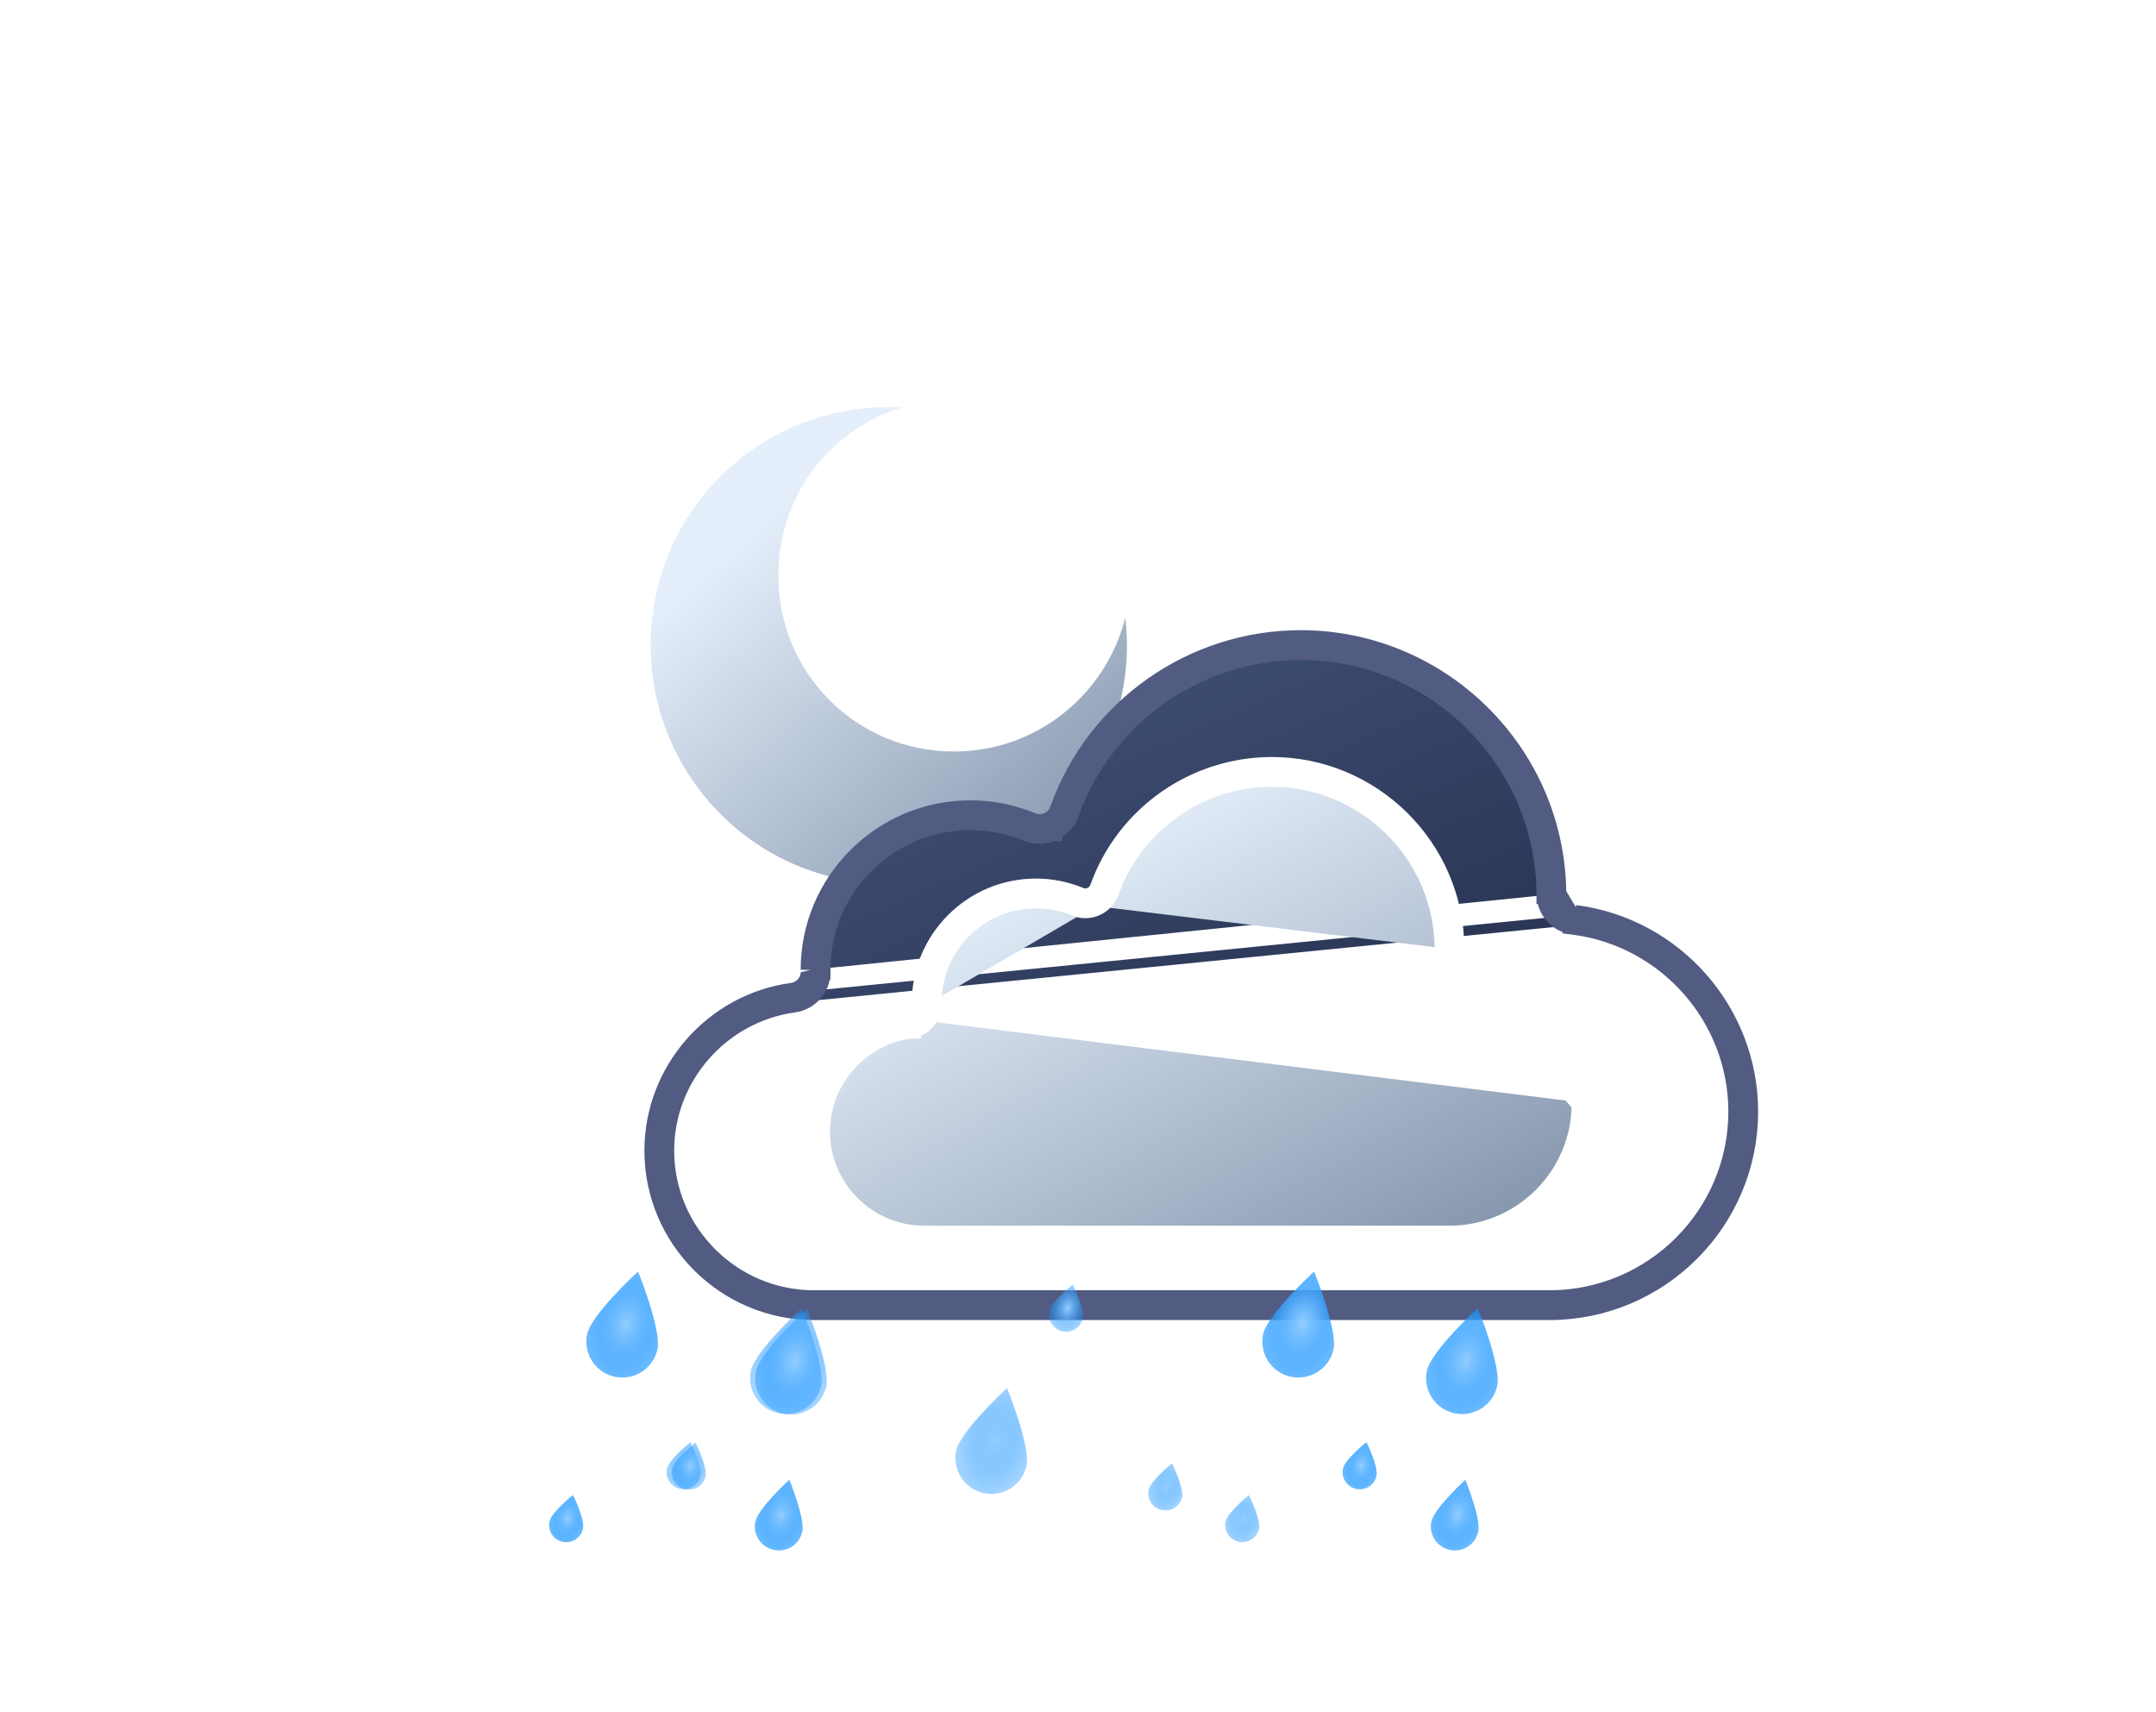 <svg width="165" height="131" viewBox="0 0 165 131" fill="none" xmlns="http://www.w3.org/2000/svg">
<g filter="url(#filter0_d_107_26)">
<path fill-rule="evenodd" clip-rule="evenodd" d="M56.836 19.028C51.317 20.752 47.409 25.81 47.409 31.903C47.409 39.376 53.386 45.353 60.859 45.353C67.182 45.353 72.47 40.985 73.964 35.123C75.229 45.929 66.722 55.47 55.801 55.47C45.8 55.47 37.637 47.308 37.637 37.192C37.637 26.73 46.374 18.454 56.836 19.028V19.028Z" fill="url(#paint0_linear_107_26)"/>
</g>
<g filter="url(#filter1_d_107_26)">
<path d="M108.377 58.624L108.276 58.611C107.09 58.459 106.196 57.453 106.191 56.255M108.377 58.624L106.951 56.252M108.377 58.624C115.508 59.592 120.873 65.717 120.874 72.908C120.874 80.864 114.387 87.341 106.412 87.341L50.149 87.341C43.823 87.341 38.678 82.203 38.678 75.893C38.678 70.212 42.936 65.34 48.579 64.566M108.377 58.624L108.408 58.628L108.538 58.599L108.539 58.599L108.374 57.857M108.377 58.624C108.344 58.62 108.31 58.615 108.277 58.611L108.373 57.861L108.374 57.857M108.377 58.624L108.373 57.858L108.374 57.857M106.191 56.255L106.951 56.252M106.191 56.255C106.191 56.255 106.191 56.255 106.191 56.256L106.951 56.252M106.191 56.255C106.135 45.965 97.698 37.587 87.385 37.587C79.442 37.587 72.318 42.606 69.66 50.074L69.66 50.074C69.44 50.691 68.977 51.19 68.379 51.455M106.951 56.252C106.893 45.541 98.115 36.827 87.385 36.827C79.122 36.827 71.71 42.048 68.944 49.819C68.794 50.24 68.478 50.58 68.07 50.761C67.661 50.943 67.195 50.948 66.783 50.778C65.294 50.162 63.721 49.849 62.109 49.849C55.364 49.849 49.878 55.326 49.878 62.057M68.379 51.455C68.379 51.455 68.379 51.455 68.379 51.454L68.07 50.761L68.377 51.455C68.378 51.455 68.378 51.455 68.379 51.455ZM68.379 51.455C67.779 51.722 67.096 51.729 66.493 51.48L66.493 51.48C65.096 50.902 63.622 50.609 62.109 50.609C55.798 50.609 50.663 55.721 50.638 62.01M50.638 62.01C50.637 62.008 50.637 62.005 50.637 62.003L50.637 62.002C50.636 61.993 50.63 61.919 50.605 61.839L49.878 62.057M50.638 62.01C50.638 62.026 50.638 62.042 50.638 62.057L49.878 62.057M50.638 62.01C50.64 62.033 50.641 62.055 50.642 62.073C50.644 62.114 50.645 62.159 50.645 62.201C50.645 63.395 49.762 64.405 48.579 64.566M49.878 62.057C49.882 62.072 49.885 62.136 49.885 62.201C49.885 63.015 49.283 63.704 48.476 63.813M48.476 63.813L48.579 64.566M48.476 63.813C42.458 64.638 37.919 69.831 37.919 75.893C37.919 82.624 43.405 88.1 50.149 88.1L106.412 88.1C114.805 88.1 121.633 81.285 121.633 72.908C121.633 65.3 115.932 58.829 108.374 57.857M48.476 63.813L48.579 64.566C48.579 64.566 48.579 64.566 48.579 64.566" fill="url(#paint1_linear_107_26)" stroke="#525B82" stroke-width="1.52"/>
</g>
<g filter="url(#filter2_d_107_26)">
<path d="M100.143 62.318L100.071 62.309C99.116 62.186 98.397 61.376 98.392 60.412M100.143 62.318L99.152 60.408M100.143 62.318C105.128 62.995 108.879 67.278 108.88 72.305M100.143 62.318L108.88 72.305M98.392 60.412C98.392 60.411 98.392 60.411 98.392 60.411L99.152 60.408M98.392 60.412C98.392 60.412 98.392 60.412 98.392 60.412L99.152 60.408M98.392 60.412C98.353 53.181 92.424 47.293 85.177 47.293C79.595 47.293 74.588 50.821 72.72 56.068L72.72 56.068C72.543 56.565 72.17 56.966 71.689 57.18M99.152 60.408C99.111 52.758 92.841 46.533 85.177 46.533C79.274 46.533 73.98 50.262 72.004 55.813C71.897 56.114 71.672 56.356 71.38 56.486M71.689 57.18C71.689 57.18 71.689 57.18 71.69 57.179L71.38 56.486M71.689 57.18C71.688 57.18 71.688 57.18 71.688 57.18L71.38 56.486M71.689 57.18C71.206 57.395 70.656 57.401 70.171 57.2L70.171 57.2C69.199 56.798 68.174 56.595 67.122 56.595C62.737 56.595 59.168 60.145 59.145 64.513M71.38 56.486C71.088 56.616 70.755 56.62 70.461 56.498C69.398 56.058 68.274 55.835 67.122 55.835C62.304 55.835 58.386 59.746 58.386 64.555M59.145 64.513C59.145 64.507 59.145 64.501 59.144 64.495L59.144 64.495C59.144 64.49 59.138 64.417 59.113 64.336L58.386 64.555M59.145 64.513C59.145 64.526 59.145 64.541 59.145 64.555H58.386M59.145 64.513C59.147 64.529 59.148 64.544 59.148 64.555C59.15 64.589 59.151 64.624 59.151 64.657C59.151 65.619 58.439 66.433 57.487 66.562M58.386 64.555C58.389 64.565 58.391 64.611 58.391 64.657C58.391 65.239 57.961 65.731 57.385 65.809M57.385 65.809L57.488 66.562C57.487 66.562 57.487 66.562 57.487 66.562M57.385 65.809C53.086 66.398 49.843 70.107 49.843 74.437C49.843 79.246 53.762 83.157 58.58 83.157H98.768C104.762 83.157 109.64 78.289 109.64 72.305M57.385 65.809L57.487 66.562M57.487 66.562C53.563 67.1 50.603 70.489 50.603 74.437C50.603 78.825 54.181 82.397 58.58 82.397H98.768C104.344 82.397 108.88 77.868 108.88 72.305L109.64 72.305M109.64 72.305H108.88M109.64 72.305C109.639 66.871 105.567 62.249 100.168 61.555L100.168 61.555L108.88 72.305" fill="url(#paint2_linear_107_26)" stroke="white" stroke-width="1.52"/>
</g>
<path d="M53.603 112.944C53.445 113.648 52.744 114.091 52.039 113.934C51.334 113.777 50.889 113.077 51.047 112.373C51.203 111.667 52.839 110.36 52.839 110.36C52.839 110.36 53.761 112.238 53.603 112.944L53.603 112.944Z" fill="url(#paint3_radial_107_26)"/>
<path d="M44.614 116.992C44.456 117.696 43.755 118.14 43.05 117.982C42.345 117.825 41.9 117.125 42.057 116.421C42.214 115.716 43.849 114.408 43.849 114.408C43.849 114.408 44.772 116.287 44.614 116.992L44.614 116.992Z" fill="url(#paint4_radial_107_26)"/>
<path d="M50.312 103.268C50.644 101.786 48.83 97.308 48.83 97.308C48.83 97.308 45.273 100.587 44.941 102.069C44.608 103.552 45.544 105.016 47.024 105.347C48.504 105.677 49.981 104.746 50.312 103.268V103.268Z" fill="url(#paint5_radial_107_26)"/>
<path d="M61.359 100.103C61.359 100.103 57.806 103.383 57.474 104.865C57.142 106.348 58.077 107.812 59.558 108.142C61.038 108.473 62.51 107.54 62.841 106.063C63.178 104.582 61.359 100.103 61.359 100.103V100.103Z" fill="url(#paint6_radial_107_26)"/>
<path d="M60.406 113.24C60.406 113.24 58.037 115.427 57.816 116.416C57.594 117.404 58.218 118.381 59.205 118.601C60.192 118.821 61.174 118.199 61.395 117.214C61.619 116.227 60.406 113.24 60.406 113.24V113.24Z" fill="url(#paint7_radial_107_26)"/>
<path d="M105.341 112.944C105.183 113.648 104.482 114.091 103.777 113.934C103.072 113.777 102.627 113.077 102.784 112.373C102.941 111.667 104.576 110.36 104.576 110.36C104.576 110.36 105.499 112.238 105.341 112.944L105.341 112.944Z" fill="url(#paint8_radial_107_26)"/>
<path d="M96.351 116.991C96.193 117.695 95.492 118.139 94.787 117.981C94.081 117.824 93.636 117.124 93.794 116.42C93.951 115.715 95.586 114.407 95.586 114.407C95.586 114.407 96.509 116.286 96.351 116.991L96.351 116.991Z" fill="url(#paint9_radial_107_26)"/>
<path d="M102.05 103.268C102.382 101.786 100.567 97.308 100.567 97.308C100.567 97.308 97.01 100.587 96.678 102.069C96.346 103.552 97.281 105.016 98.762 105.347C100.242 105.677 101.719 104.746 102.05 103.268V103.268Z" fill="url(#paint10_radial_107_26)"/>
<path d="M113.095 100.103C113.095 100.103 109.543 103.383 109.211 104.865C108.878 106.348 109.814 107.812 111.294 108.142C112.774 108.473 114.246 107.54 114.577 106.063C114.914 104.582 113.095 100.103 113.095 100.103V100.103Z" fill="url(#paint11_radial_107_26)"/>
<path d="M112.142 113.24C112.142 113.24 109.773 115.427 109.552 116.416C109.33 117.404 109.954 118.381 110.941 118.601C111.928 118.821 112.91 118.199 113.13 117.214C113.355 116.227 112.142 113.24 112.142 113.24V113.24Z" fill="url(#paint12_radial_107_26)"/>
<path d="M53.994 112.977C53.837 113.681 53.135 114.125 52.43 113.968C51.725 113.81 51.28 113.111 51.438 112.407C51.594 111.701 53.23 110.393 53.23 110.393C53.23 110.393 54.152 112.272 53.994 112.977L53.994 112.977Z" fill="url(#paint13_radial_107_26)"/>
<path d="M44.614 116.992C44.456 117.696 43.755 118.14 43.05 117.982C42.345 117.825 41.9 117.125 42.057 116.421C42.214 115.716 43.849 114.408 43.849 114.408C43.849 114.408 44.772 116.287 44.614 116.992L44.614 116.992Z" fill="url(#paint14_radial_107_26)"/>
<path d="M50.312 103.268C50.644 101.786 48.83 97.308 48.83 97.308C48.83 97.308 45.273 100.587 44.941 102.069C44.608 103.552 45.544 105.016 47.024 105.347C48.504 105.677 49.981 104.746 50.312 103.268V103.268Z" fill="url(#paint15_radial_107_26)"/>
<path d="M61.75 100.137C61.75 100.137 58.197 103.417 57.865 104.899C57.533 106.382 58.468 107.846 59.949 108.177C61.429 108.507 62.901 107.575 63.232 106.097C63.569 104.616 61.75 100.137 61.75 100.137V100.137Z" fill="url(#paint16_radial_107_26)"/>
<path d="M77.072 106.215C77.072 106.215 73.519 109.495 73.187 110.978C72.855 112.46 73.79 113.924 75.27 114.255C76.751 114.585 78.223 113.653 78.554 112.175C78.891 110.694 77.072 106.215 77.072 106.215V106.215Z" fill="url(#paint17_radial_107_26)"/>
<path d="M60.406 113.24C60.406 113.24 58.037 115.427 57.816 116.416C57.594 117.404 58.218 118.381 59.205 118.601C60.192 118.821 61.174 118.199 61.395 117.214C61.619 116.227 60.406 113.24 60.406 113.24V113.24Z" fill="url(#paint18_radial_107_26)"/>
<path d="M105.341 112.944C105.183 113.648 104.482 114.091 103.777 113.934C103.072 113.777 102.627 113.077 102.784 112.373C102.941 111.667 104.576 110.36 104.576 110.36C104.576 110.36 105.499 112.238 105.341 112.944L105.341 112.944Z" fill="url(#paint19_radial_107_26)"/>
<path d="M90.464 114.563C90.307 115.267 89.606 115.711 88.9 115.554C88.195 115.396 87.75 114.697 87.908 113.993C88.065 113.287 89.7 111.979 89.7 111.979C89.7 111.979 90.623 113.858 90.465 114.563L90.464 114.563Z" fill="url(#paint20_radial_107_26)"/>
<path d="M102.05 103.268C102.382 101.786 100.567 97.308 100.567 97.308C100.567 97.308 97.01 100.587 96.678 102.069C96.346 103.552 97.281 105.016 98.762 105.347C100.242 105.677 101.719 104.746 102.05 103.268V103.268Z" fill="url(#paint21_radial_107_26)"/>
<path d="M113.095 100.103C113.095 100.103 109.543 103.383 109.211 104.865C108.878 106.348 109.814 107.812 111.294 108.142C112.774 108.473 114.246 107.54 114.577 106.063C114.914 104.582 113.095 100.103 113.095 100.103V100.103Z" fill="url(#paint22_radial_107_26)"/>
<path d="M112.142 113.24C112.142 113.24 109.773 115.427 109.552 116.416C109.33 117.404 109.954 118.381 110.941 118.601C111.928 118.821 112.91 118.199 113.13 117.214C113.355 116.227 112.142 113.24 112.142 113.24V113.24Z" fill="url(#paint23_radial_107_26)"/>
<path d="M82.866 100.887C82.709 101.591 82.007 102.035 81.302 101.877C80.597 101.72 80.152 101.02 80.31 100.316C80.466 99.611 82.102 98.303 82.102 98.303C82.102 98.303 83.024 100.182 82.866 100.887L82.866 100.887Z" fill="url(#paint24_radial_107_26)"/>
<defs>
<filter id="filter0_d_107_26" x="19.402" y="0.765" width="97.235" height="97.253" filterUnits="userSpaceOnUse" color-interpolation-filters="sRGB">
<feFlood flood-opacity="0" result="BackgroundImageFix"/>
<feColorMatrix in="SourceAlpha" type="matrix" values="0 0 0 0 0 0 0 0 0 0 0 0 0 0 0 0 0 0 127 0" result="hardAlpha"/>
<feOffset dx="12.157" dy="12.157"/>
<feGaussianBlur stdDeviation="15.196"/>
<feComposite in2="hardAlpha" operator="out"/>
<feColorMatrix type="matrix" values="0 0 0 0 0 0 0 0 0 0 0 0 0 0 0 0 0 0 0.6 0"/>
<feBlend mode="normal" in2="BackgroundImageFix" result="effect1_dropShadow_107_26"/>
<feBlend mode="normal" in="SourceGraphic" in2="effect1_dropShadow_107_26" result="shape"/>
</filter>
<filter id="filter1_d_107_26" x="19.683" y="18.592" width="144.498" height="112.056" filterUnits="userSpaceOnUse" color-interpolation-filters="sRGB">
<feFlood flood-opacity="0" result="BackgroundImageFix"/>
<feColorMatrix in="SourceAlpha" type="matrix" values="0 0 0 0 0 0 0 0 0 0 0 0 0 0 0 0 0 0 127 0" result="hardAlpha"/>
<feOffset dx="12.157" dy="12.157"/>
<feGaussianBlur stdDeviation="15.196"/>
<feComposite in2="hardAlpha" operator="out"/>
<feColorMatrix type="matrix" values="0 0 0 0 0 0 0 0 0 0 0 0 0 0 0 0 0 0 0.6 0"/>
<feBlend mode="normal" in2="BackgroundImageFix" result="effect1_dropShadow_107_26"/>
<feBlend mode="normal" in="SourceGraphic" in2="effect1_dropShadow_107_26" result="shape"/>
</filter>
<filter id="filter2_d_107_26" x="31.608" y="28.298" width="120.58" height="97.407" filterUnits="userSpaceOnUse" color-interpolation-filters="sRGB">
<feFlood flood-opacity="0" result="BackgroundImageFix"/>
<feColorMatrix in="SourceAlpha" type="matrix" values="0 0 0 0 0 0 0 0 0 0 0 0 0 0 0 0 0 0 127 0" result="hardAlpha"/>
<feOffset dx="12.157" dy="12.157"/>
<feGaussianBlur stdDeviation="15.196"/>
<feComposite in2="hardAlpha" operator="out"/>
<feColorMatrix type="matrix" values="0 0 0 0 0 0 0 0 0 0 0 0 0 0 0 0 0 0 0.6 0"/>
<feBlend mode="normal" in2="BackgroundImageFix" result="effect1_dropShadow_107_26"/>
<feBlend mode="normal" in="SourceGraphic" in2="effect1_dropShadow_107_26" result="shape"/>
</filter>
<linearGradient id="paint0_linear_107_26" x1="55.863" y1="19" x2="79.031" y2="45.352" gradientUnits="userSpaceOnUse">
<stop stop-color="#E5EFFB"/>
<stop offset="1" stop-color="#8697AE"/>
</linearGradient>
<linearGradient id="paint1_linear_107_26" x1="79.776" y1="36.827" x2="102.244" y2="87.949" gradientUnits="userSpaceOnUse">
<stop stop-color="#3D4C72"/>
<stop offset="1" stop-color="#1C243E"/>
</linearGradient>
<linearGradient id="paint2_linear_107_26" x1="79.742" y1="46.533" x2="99.322" y2="82.913" gradientUnits="userSpaceOnUse">
<stop stop-color="#E5EFFB"/>
<stop offset="1" stop-color="#8697AE"/>
</linearGradient>
<radialGradient id="paint3_radial_107_26" cx="0" cy="0" r="1" gradientUnits="userSpaceOnUse" gradientTransform="translate(52.439 112.147) rotate(102.627) scale(1.831 1.31)">
<stop stop-color="#93CDFF"/>
<stop offset="1" stop-color="#1291FF" stop-opacity="0.4"/>
</radialGradient>
<radialGradient id="paint4_radial_107_26" cx="0" cy="0" r="1" gradientUnits="userSpaceOnUse" gradientTransform="translate(43.45 116.195) rotate(102.627) scale(1.831 1.31)">
<stop stop-color="#93CDFF"/>
<stop offset="1" stop-color="#1291FF" stop-opacity="0.4"/>
</radialGradient>
<radialGradient id="paint5_radial_107_26" cx="0" cy="0" r="1" gradientUnits="userSpaceOnUse" gradientTransform="translate(47.927 101.327) rotate(102.627) scale(4.119 2.752)">
<stop stop-color="#93CDFF"/>
<stop offset="1" stop-color="#1291FF" stop-opacity="0.4"/>
</radialGradient>
<radialGradient id="paint6_radial_107_26" cx="0" cy="0" r="1" gradientUnits="userSpaceOnUse" gradientTransform="translate(60.458 104.123) rotate(102.627) scale(4.119 2.749)">
<stop stop-color="#93CDFF"/>
<stop offset="1" stop-color="#1291FF" stop-opacity="0.4"/>
</radialGradient>
<radialGradient id="paint7_radial_107_26" cx="0" cy="0" r="1" gradientUnits="userSpaceOnUse" gradientTransform="translate(59.806 115.92) rotate(102.627) scale(2.747 1.833)">
<stop stop-color="#93CDFF"/>
<stop offset="1" stop-color="#1291FF" stop-opacity="0.4"/>
</radialGradient>
<radialGradient id="paint8_radial_107_26" cx="0" cy="0" r="1" gradientUnits="userSpaceOnUse" gradientTransform="translate(104.177 112.147) rotate(102.627) scale(1.831 1.31)">
<stop stop-color="#93CDFF"/>
<stop offset="1" stop-color="#1291FF" stop-opacity="0.4"/>
</radialGradient>
<radialGradient id="paint9_radial_107_26" cx="0" cy="0" r="1" gradientUnits="userSpaceOnUse" gradientTransform="translate(95.187 116.194) rotate(102.627) scale(1.831 1.31)">
<stop stop-color="#93CDFF"/>
<stop offset="1" stop-color="#1291FF" stop-opacity="0.4"/>
</radialGradient>
<radialGradient id="paint10_radial_107_26" cx="0" cy="0" r="1" gradientUnits="userSpaceOnUse" gradientTransform="translate(99.665 101.327) rotate(102.627) scale(4.119 2.752)">
<stop stop-color="#93CDFF"/>
<stop offset="1" stop-color="#1291FF" stop-opacity="0.4"/>
</radialGradient>
<radialGradient id="paint11_radial_107_26" cx="0" cy="0" r="1" gradientUnits="userSpaceOnUse" gradientTransform="translate(112.194 104.123) rotate(102.627) scale(4.119 2.749)">
<stop stop-color="#93CDFF"/>
<stop offset="1" stop-color="#1291FF" stop-opacity="0.4"/>
</radialGradient>
<radialGradient id="paint12_radial_107_26" cx="0" cy="0" r="1" gradientUnits="userSpaceOnUse" gradientTransform="translate(111.541 115.92) rotate(102.627) scale(2.747 1.833)">
<stop stop-color="#93CDFF"/>
<stop offset="1" stop-color="#1291FF" stop-opacity="0.4"/>
</radialGradient>
<radialGradient id="paint13_radial_107_26" cx="0" cy="0" r="1" gradientUnits="userSpaceOnUse" gradientTransform="translate(52.831 112.181) rotate(102.627) scale(1.831 1.31)">
<stop stop-color="#93CDFF"/>
<stop offset="1" stop-color="#1291FF" stop-opacity="0.4"/>
</radialGradient>
<radialGradient id="paint14_radial_107_26" cx="0" cy="0" r="1" gradientUnits="userSpaceOnUse" gradientTransform="translate(43.45 116.195) rotate(102.627) scale(1.831 1.31)">
<stop stop-color="#93CDFF"/>
<stop offset="1" stop-color="#1291FF" stop-opacity="0.4"/>
</radialGradient>
<radialGradient id="paint15_radial_107_26" cx="0" cy="0" r="1" gradientUnits="userSpaceOnUse" gradientTransform="translate(47.927 101.327) rotate(102.627) scale(4.119 2.752)">
<stop stop-color="#93CDFF"/>
<stop offset="1" stop-color="#1291FF" stop-opacity="0.4"/>
</radialGradient>
<radialGradient id="paint16_radial_107_26" cx="0" cy="0" r="1" gradientUnits="userSpaceOnUse" gradientTransform="translate(60.849 104.157) rotate(102.627) scale(4.119 2.749)">
<stop stop-color="#93CDFF"/>
<stop offset="1" stop-color="#1291FF" stop-opacity="0.4"/>
</radialGradient>
<radialGradient id="paint17_radial_107_26" cx="0" cy="0" r="1" gradientUnits="userSpaceOnUse" gradientTransform="translate(76.171 110.235) rotate(102.627) scale(4.119 2.749)">
<stop stop-color="#93CDFF"/>
<stop offset="1" stop-color="#1291FF" stop-opacity="0.4"/>
</radialGradient>
<radialGradient id="paint18_radial_107_26" cx="0" cy="0" r="1" gradientUnits="userSpaceOnUse" gradientTransform="translate(59.806 115.92) rotate(102.627) scale(2.747 1.833)">
<stop stop-color="#93CDFF"/>
<stop offset="1" stop-color="#1291FF" stop-opacity="0.4"/>
</radialGradient>
<radialGradient id="paint19_radial_107_26" cx="0" cy="0" r="1" gradientUnits="userSpaceOnUse" gradientTransform="translate(104.177 112.147) rotate(102.627) scale(1.831 1.31)">
<stop stop-color="#93CDFF"/>
<stop offset="1" stop-color="#1291FF" stop-opacity="0.4"/>
</radialGradient>
<radialGradient id="paint20_radial_107_26" cx="0" cy="0" r="1" gradientUnits="userSpaceOnUse" gradientTransform="translate(89.301 113.767) rotate(102.627) scale(1.831 1.31)">
<stop stop-color="#93CDFF"/>
<stop offset="1" stop-color="#1291FF" stop-opacity="0.4"/>
</radialGradient>
<radialGradient id="paint21_radial_107_26" cx="0" cy="0" r="1" gradientUnits="userSpaceOnUse" gradientTransform="translate(99.665 101.327) rotate(102.627) scale(4.119 2.752)">
<stop stop-color="#93CDFF"/>
<stop offset="1" stop-color="#1291FF" stop-opacity="0.4"/>
</radialGradient>
<radialGradient id="paint22_radial_107_26" cx="0" cy="0" r="1" gradientUnits="userSpaceOnUse" gradientTransform="translate(112.194 104.123) rotate(102.627) scale(4.119 2.749)">
<stop stop-color="#93CDFF"/>
<stop offset="1" stop-color="#1291FF" stop-opacity="0.4"/>
</radialGradient>
<radialGradient id="paint23_radial_107_26" cx="0" cy="0" r="1" gradientUnits="userSpaceOnUse" gradientTransform="translate(111.541 115.92) rotate(102.627) scale(2.747 1.833)">
<stop stop-color="#93CDFF"/>
<stop offset="1" stop-color="#1291FF" stop-opacity="0.4"/>
</radialGradient>
<radialGradient id="paint24_radial_107_26" cx="0" cy="0" r="1" gradientUnits="userSpaceOnUse" gradientTransform="translate(81.703 100.09) rotate(102.627) scale(1.831 1.31)">
<stop stop-color="#93CDFF"/>
<stop offset="1" stop-color="#1291FF" stop-opacity="0.4"/>
</radialGradient>
</defs>
</svg>
